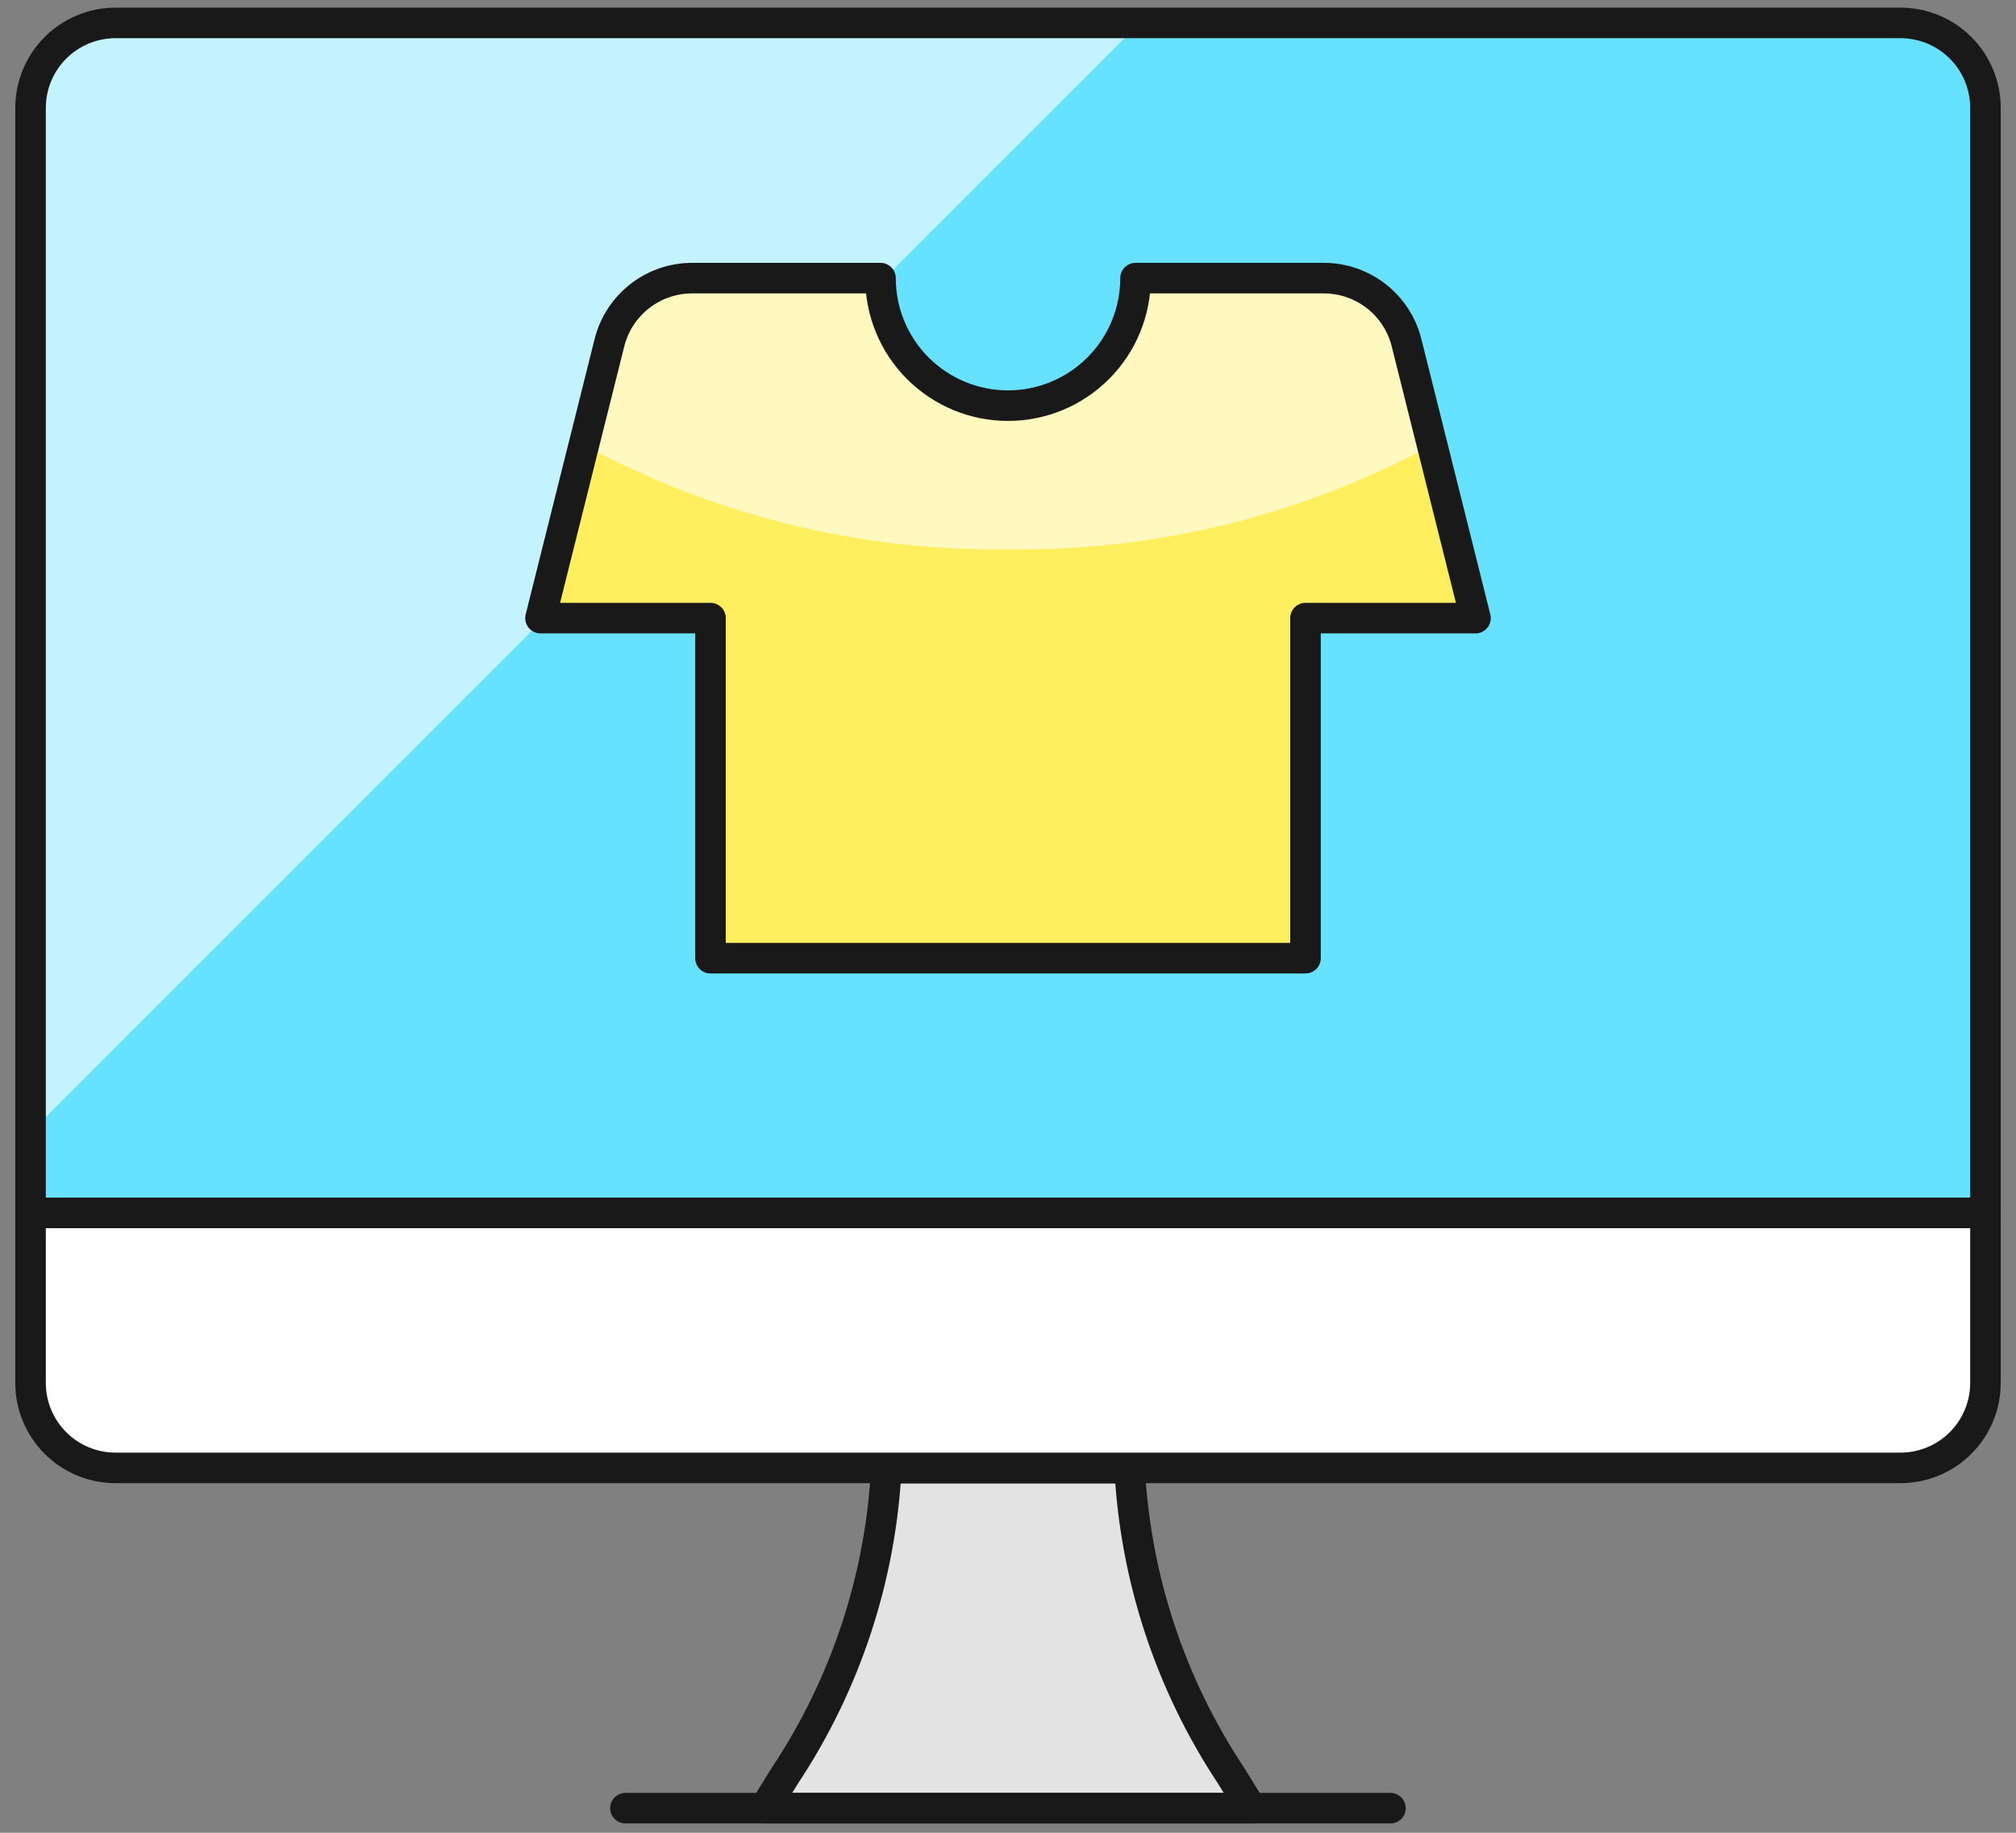 <svg width="66" height="60" viewBox="0 0 66 60" fill="none" xmlns="http://www.w3.org/2000/svg">
<rect x="0" y="0" width="66" height="60" fill="#808080" stroke="none"/>
<path d="M40.962 59.194H25.035L25.704 58.117C27.688 55.123 28.832 51.651 29.017 48.063H36.982C37.167 51.652 38.311 55.125 40.296 58.12L40.962 59.194Z" fill="#E3E3E3" stroke="#191919" stroke-linecap="round" stroke-linejoin="round"/>
<path d="M20.476 59.194H45.521" stroke="#191919" stroke-linecap="round" stroke-linejoin="round"/>
<path d="M65 39.706V45.271C65 45.636 64.929 45.999 64.789 46.337C64.649 46.674 64.444 46.981 64.185 47.24C63.927 47.499 63.62 47.704 63.282 47.843C62.944 47.983 62.582 48.055 62.216 48.055H3.784C3.418 48.055 3.056 47.983 2.718 47.843C2.38 47.704 2.073 47.499 1.815 47.24C1.556 46.981 1.351 46.674 1.211 46.337C1.071 45.999 1 45.636 1 45.271V39.706H65Z" fill="white" stroke="#191919" stroke-linecap="round" stroke-linejoin="round"/>
<path d="M65 3.534V39.706H1V3.534C1 2.796 1.293 2.088 1.815 1.565C2.338 1.043 3.046 0.75 3.784 0.75H62.219C62.584 0.75 62.946 0.822 63.284 0.962C63.621 1.102 63.928 1.307 64.186 1.566C64.445 1.824 64.65 2.131 64.789 2.469C64.929 2.807 65 3.169 65 3.534Z" fill="#66E1FF"/>
<path d="M3.784 0.75C3.046 0.75 2.338 1.043 1.815 1.565C1.293 2.088 1 2.796 1 3.534V36.925H1.14L37.314 0.75H3.784Z" fill="#C2F3FF"/>
<path d="M65 3.534V39.706H1V3.534C1 2.796 1.293 2.088 1.815 1.565C2.338 1.043 3.046 0.75 3.784 0.75H62.219C62.584 0.75 62.946 0.822 63.284 0.962C63.621 1.102 63.928 1.307 64.186 1.566C64.445 1.824 64.65 2.131 64.789 2.469C64.929 2.807 65 3.169 65 3.534Z" stroke="#191919" stroke-linecap="round" stroke-linejoin="round"/>
<path d="M48.305 20.235L46.047 11.217C45.896 10.615 45.548 10.081 45.06 9.698C44.571 9.316 43.968 9.107 43.348 9.105H37.175C37.175 10.212 36.735 11.274 35.952 12.057C35.169 12.84 34.107 13.28 33 13.28C31.893 13.28 30.831 12.84 30.048 12.057C29.265 11.274 28.826 10.212 28.826 9.105H22.652C22.032 9.107 21.43 9.315 20.941 9.697C20.452 10.079 20.105 10.613 19.953 11.214L17.695 20.235H23.26V31.368H42.74V20.235H48.305Z" fill="#FFF9BF"/>
<path d="M33 17.983C28.155 18.051 23.375 16.874 19.115 14.565L17.695 20.238H23.26V31.368H42.74V20.235H48.305L46.885 14.565C42.626 16.875 37.845 18.05 33 17.983Z" fill="#FFEF5E"/>
<path d="M48.305 20.235L46.047 11.217C45.896 10.615 45.548 10.081 45.06 9.698C44.571 9.316 43.968 9.107 43.348 9.105H37.175C37.175 10.212 36.735 11.274 35.952 12.057C35.169 12.84 34.107 13.28 33 13.28C31.893 13.28 30.831 12.84 30.048 12.057C29.265 11.274 28.826 10.212 28.826 9.105H22.652C22.032 9.107 21.43 9.315 20.941 9.697C20.452 10.079 20.105 10.613 19.953 11.214L17.695 20.235H23.26V31.368H42.74V20.235H48.305Z" stroke="#191919" stroke-linecap="round" stroke-linejoin="round"/>
</svg>
